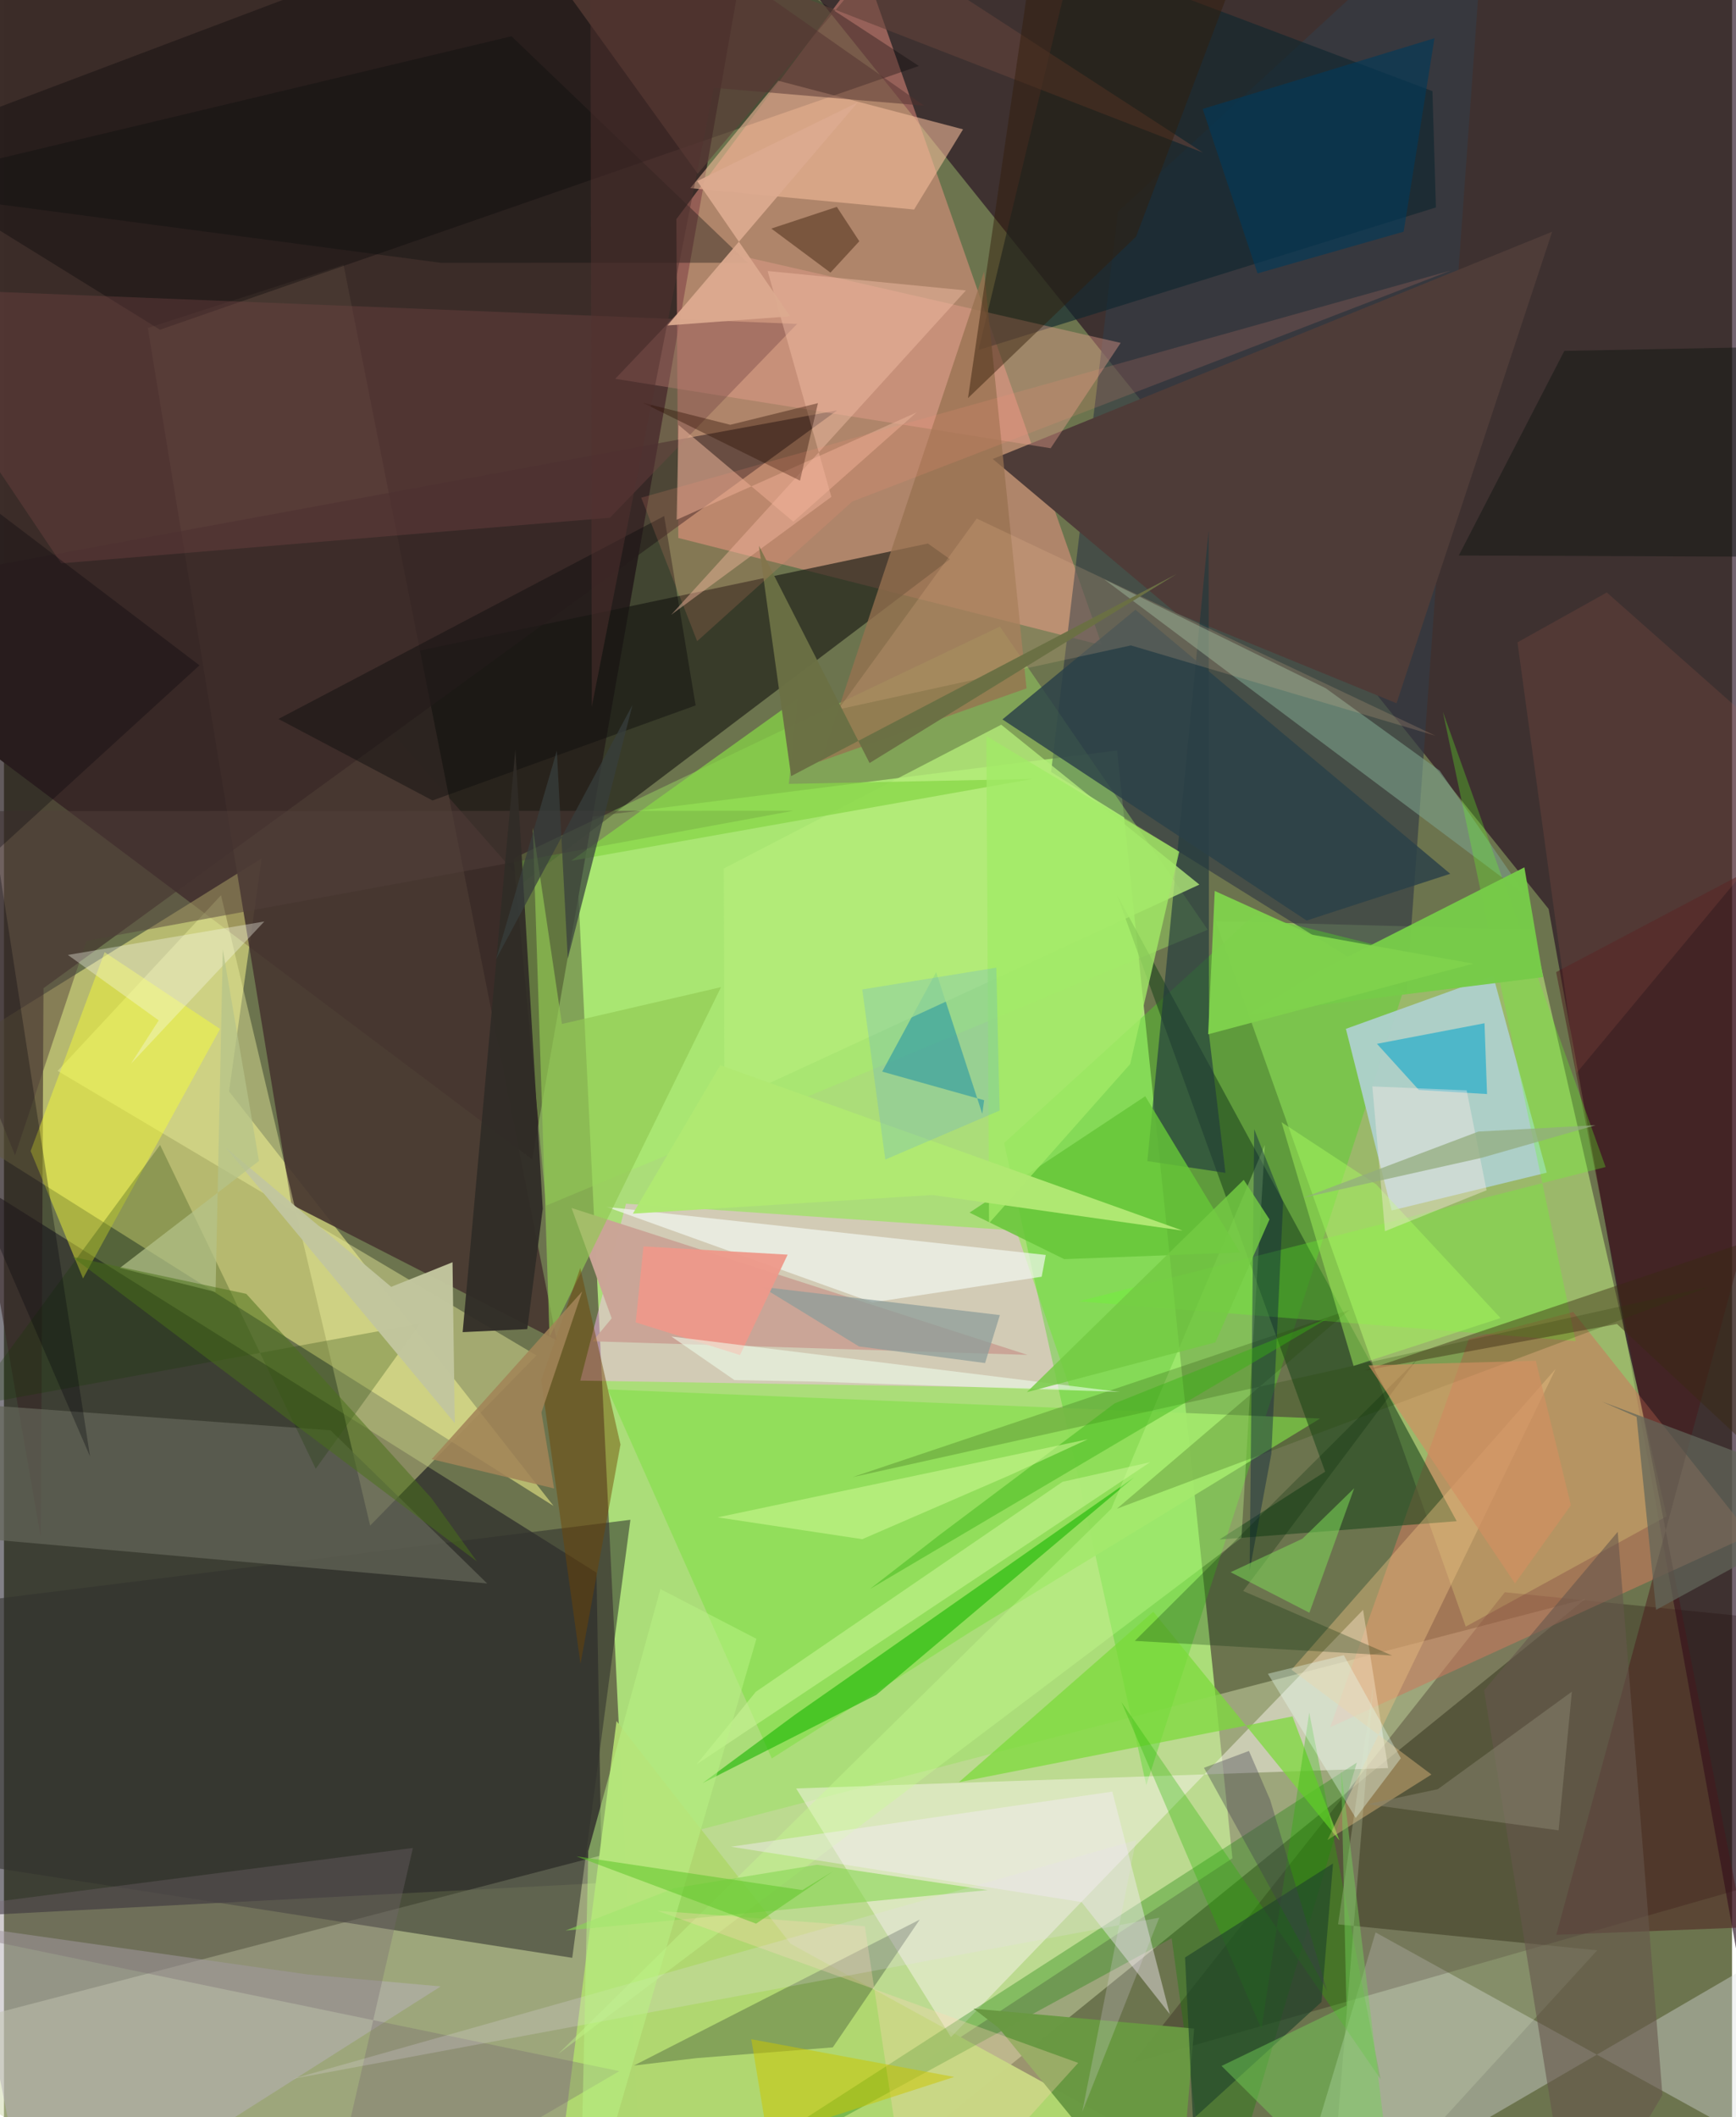<svg xmlns="http://www.w3.org/2000/svg" width="228" height="278" viewBox="0 0 836 1024"><path fill="#6c744e" d="M0 0h836v1024H0z"/><path fill="#b6ef80" fill-opacity=".851" d="M276.107 396.031L309.677 1086l284.617-187.22-55.771-535.809z"/><path fill="#3b2c28" fill-opacity=".992" d="M-62 322.257V-62h427.137L255.56 560.763z"/><path fill="#240d20" fill-opacity=".643" d="M898-5.501L863.81 1086 747.264 439.632 381.63-16.358z"/><path fill="#bfed7f" fill-opacity=".565" d="M586.152 445.528l153.374 4.154L804.4 733.359l-97.223 53.372z"/><path fill="#15121e" fill-opacity=".533" d="M286.658 760.635l2.573 150.108L-62 928.983V541.584z"/><path fill="#ced8a7" fill-opacity=".502" d="M379.288 1086l385.737-312.625-817.556 212.98 72.351 51.826z"/><path fill="#fefd8f" fill-opacity=".506" d="M124.65 415.215L-54.167 526.614l320.011 201.734-156.952-200.462z"/><path fill="#ff9b8b" fill-opacity=".455" d="M531.141 312.077L416.321-15.895l-91.023 121.892.943 154.198z"/><path fill="#343c45" fill-opacity=".675" d="M717.54-62l-39.037 542.518-171.924-107.142 32.302-270.995z"/><path fill="#ffb6f9" fill-opacity=".467" d="M278.813 667.77l22.095-85.57 188.779 12.985 26.113 76.43z"/><path fill="#4cd723" fill-opacity=".392" d="M483.864 552.837l68.758 310.633 129.995-401.652-77.698-19.373z"/><path fill="#1f1e17" fill-opacity=".667" d="M251.263 426.75l-90.865-103.458 286.587-60.415 10.703 7.607z"/><path fill="#493831" fill-opacity=".925" d="M139.087 582.622l-69.484-423.97 94.68-30.57 103.095 520.151z"/><path fill="#aed0cd" fill-opacity=".941" d="M720.43 471.931l-71.24 25.69 22.136 87.846 75.035-18.29z"/><path fill="#dde0e2" fill-opacity=".384" d="M619.4 1081.848l240.708-140.243L898 1064.137 663.546 934.643z"/><path fill="#1e090a" fill-opacity=".275" d="M546.24 997.656l179.836-227.54L898 787.419l-16.713 114.493z"/><path fill="#cb785d" fill-opacity=".573" d="M759.155 634.557l85.669 107.924-203.23 92.921 67.063-187.717z"/><path fill="#b0d770" fill-opacity=".984" d="M380.56 940.126L646.458 1086H263.827l32.522-253.58z"/><path fill="#fcf6ef" fill-opacity=".467" d="M383.238 865.016l74.9 120.26 199.357-206.643 12.127 76.521z"/><path fill="#a7f468" fill-opacity=".369" d="M582.341 449.676l-320.05 133.428-15.784-167.94 235.305-112.095z"/><path fill="#f1f29f" fill-opacity=".416" d="M177.148 737.867l80.48-82.289L25.97 517.956l79.041-84.947z"/><path fill="#372626" fill-opacity=".576" d="M403.073 198.492L19.121 477.957 17.844 743.84-62 284.02z"/><path fill="#91df59" fill-opacity=".918" d="M467.384 789.405l169.33-103.32-344.66-14.072 79.386 178.48z"/><path fill="#214a20" fill-opacity=".612" d="M588.028 744.596l51.124-32.796-100.638-278.862L702.8 735.754z"/><path fill="#010004" fill-opacity=".314" d="M-62 74.344L298.924-62l143.67 93.906-367.122 127.57z"/><path fill="#30312d" fill-opacity=".561" d="M-62 894.476l30.374-117.713 334.68-41.693-28.131 211.863z"/><path fill="#107e00" fill-opacity=".325" d="M654.471 852.525L585.227 1086 564.9 937.444 292.447 1086z"/><path fill="#656659" fill-opacity=".698" d="M-62 675.766l219.986 16.016 75.775 74.079L-62 739.645z"/><path fill="#f4bc9c" fill-opacity=".573" d="M374.617 39.06l-42.602 51.955 108.272 10.334 23.687-38.793z"/><path fill="#4e3c38" d="M748.989 112.08l-75.3 228.058-106.775-43.681-88.556-74.466z"/><path fill="#0e252e" fill-opacity=".62" d="M692.741 100.331l-221.266 68.937 45.796-190.731 173.784 65.54z"/><path fill="#18b502" fill-opacity=".592" d="M546.759 714.514L421.975 819.78l-84.063 42.682 44.648-33.022z"/><path fill="#b8b2b8" fill-opacity=".533" d="M-16.627 931.751l163.682 23.257 64.214 5.76L14.087 1086z"/><path fill="#eea491" fill-opacity=".388" d="M295.74 183.213l57.25-60.244 187.25 42.87-33.875 50.962z"/><path fill="#7adb38" fill-opacity=".714" d="M623.342 830.172l-161.368 31.815 94.05-82.45 90.047 110.611z"/><path fill="#20393e" fill-opacity=".639" d="M590.91 567.267l-7.964-67.1-.158-243.573-29.644 304.99z"/><path fill="#caa597" fill-opacity=".996" d="M495.173 655.313L284.8 648.737l9.203-11.12-19.427-53.365z"/><path fill="#f8ff35" fill-opacity=".447" d="M12.903 556.703l35.8-96.15 55.85 37.12-66.3 120.663z"/><path fill="#c9ff92" fill-opacity=".345" d="M268.01 993.514l267.636-263.725 74.337-176.026-11.305 190.025z"/><path fill="#977150" fill-opacity=".753" d="M396.294 365.323l-1.914 3.125 100.312-35.5-20.537-201.692z"/><path fill="#734344" fill-opacity=".388" d="M27.664 272.46l265.492-22.053 90.546-93.744L-62 138.813z"/><path fill="#7ba08a" fill-opacity=".6" d="M532.289 280.212l107.136 52.664 55.109 39.841 41.773 60.323z"/><path fill="#27352b" fill-opacity=".318" d="M304.731 999.033l138.319-70.606-42.089 61.815-65.915 5.196z"/><path fill="#2b4148" fill-opacity=".824" d="M630.183 445.235L483.04 347.952l64.325-53.036 152.301 127.708z"/><path fill="#3ba78b" fill-opacity=".745" d="M473.276 538.7l-22.303-68.514-26.097 48.12 49.31 13.836z"/><path fill="#4a171b" fill-opacity=".471" d="M750.98 935.793L898 392.554l-147.103 77.617 90.654 462.071z"/><path fill="#65ff28" fill-opacity=".29" d="M774.84 564.438l-254.853 64.964 240.366 19.23L696.1 344.244z"/><path fill="#edc082" fill-opacity=".416" d="M690.582 858.267l-50.308 31.693 110.41-227.893-127.83 145.503z"/><path fill="#224607" fill-opacity=".235" d="M538.406 729.704l286.681-107.383-414.502 92.105 240.359-80.866z"/><path fill="#e6b096" fill-opacity=".561" d="M325.411 251.404l.954-45.85 55.514 46.764 59.587-52.822z"/><path fill="#f2f7f0" fill-opacity=".686" d="M503.99 606.98l-1.977 10.523-81.902 12.445-128.67-46.23z"/><path fill="#163900" fill-opacity=".255" d="M201.302 640.173l-50.476 70.197L75.53 553.775l-92.922 126.458z"/><path fill="#28adca" fill-opacity=".71" d="M664.211 504.854l52.036-9.948 1.226 34.25-33.004-1.992z"/><path fill="#66c538" fill-opacity=".827" d="M597.94 605.778l-84.976 3.228-45.827-22.512 84.98-56.279z"/><path fill="#f7edf7" fill-opacity=".435" d="M521.335 919.964l-169.63-26.775 184.478-26.632 27.803 107.583z"/><path fill="#53403b" fill-opacity=".478" d="M39.96 454.996l-34.6 103.76L-62 392.343l443.886-.209z"/><path fill="#27b500" fill-opacity=".318" d="M665.985 1005.649L540.634 823.285l67.724 158.094 23.104-153.064z"/><path fill="#0f0e0e" fill-opacity=".455" d="M334.617 341.188l-15.23-91.59-186.608 98.139 74.556 39.416z"/><path fill="#76cb49" fill-opacity=".98" d="M744.573 472.6L602.74 490.35l33.85-20.706 98.953-50.132z"/><path fill="#62433a" fill-opacity=".608" d="M230.39-62L335.627 84.026 427.62-25.196l152.456 99.017z"/><path fill="#88d753" fill-opacity=".592" d="M324.308 913.252l69.058-11.337 82.501 12.259-204.222 19.58z"/><path fill="#c2c69e" fill-opacity=".973" d="M187.33 622.406L217 610.515l1.102 77.818-110.955-133.415z"/><path fill="#b4ed7b" fill-opacity=".776" d="M348.27 420.044l.29 113.835 229.76-106.036-95.875-77.326z"/><path fill="#b96352" fill-opacity=".165" d="M775.417 286.565l-43.223 24.112 28.474 208.442 117.648-141.503z"/><path fill="#cdf797" fill-opacity=".529" d="M335.123 853.316l219.378-146.11-42.427 9.504-148.312 101.527z"/><path fill="#f4c0a8" fill-opacity=".443" d="M400.272 240.315l-77.463 57.01 142.553-156.846-95.913-9.4z"/><path fill="#91c953" fill-opacity=".667" d="M255.84 400.32l14.096 94.943 76.962-17.816-82.97 169.136z"/><path fill="#d3dfbb" fill-opacity=".247" d="M662.658 813.357L640.33 1086l130.435-142.697-125.372-12.572z"/><path fill="#6f4503" fill-opacity=".459" d="M298.26 698.672l-19.346 106.084-18.994-137.327 18.9-54.137z"/><path fill="#699942" fill-opacity=".976" d="M481.274 980.876l-12.183-9.373 106.693 9.652L567.112 1086z"/><path fill="#111813" fill-opacity=".49" d="M898 166.97l-143.122 2.734-51.066 98.97 140.12.565z"/><path fill="#65564c" fill-opacity=".584" d="M716.035 817.571l64.664-76.681 21.628 272.41-43.086 72.7z"/><path fill="#000107" fill-opacity=".294" d="M-62 464.848L94.582 321.795l-127-96.469 74.067 479.116z"/><path fill="#ffd8b3" fill-opacity=".322" d="M519.694 997.75l-203.553-73.568 100.343 7.496L439.806 1086z"/><path fill="#f9c796" fill-opacity=".18" d="M470.59 250.804l221.916 105.043-147.329-43.68-141.554 30.956z"/><path fill="#87d646" fill-opacity=".729" d="M379.712 379.142l4.272-41.24-109.604 78.436 223.327-39.612z"/><path fill="#a2ea66" fill-opacity=".784" d="M475.262 356.033l93.294 55.882L544.84 514.64l-68.277 76.976z"/><path fill="#302c27" fill-opacity=".941" d="M247.397 362.528l13.255 222.076-7.49 58.232-31.257 1.47z"/><path fill="#023a59" fill-opacity=".631" d="M579.909 52.696l26.532 79.542 70.69-20.188 14.915-93.57z"/><path fill="#766870" fill-opacity=".333" d="M297.723 1001.728L-62 927.278l259.84-33.49L153.536 1086z"/><path fill="#331d0a" fill-opacity=".463" d="M498.045-24.537L614.285-62l-66.592 176.423-81.313 78.12z"/><path fill="#1f442a" fill-opacity=".647" d="M571.375 946.755l3.816 78.192 62.21-56.662 5.565-66.977z"/><path fill="#0f2840" fill-opacity=".443" d="M602.615 759.622l10.543-56.63 5.672-121.576-13.996-35.253z"/><path fill="#fbfbef" fill-opacity=".349" d="M125.95 445.693l-64.512 68.8 13.436-20.97-43.94-31.647z"/><path fill="#002607" fill-opacity=".263" d="M671.58 800.731l-124.502-7.093 136.337-135.917-83.922 111.786z"/><path fill="#0a0c0c" fill-opacity=".349" d="M-62 90.933l307.519-73.398 114.273 109.557-148.441.018z"/><path fill="#e8fef4" fill-opacity=".357" d="M648.197 800.56l27.576 49.861-21.825 28.87-42.497-69.752z"/><path fill="#cbc601" fill-opacity=".506" d="M361.54 986.304l98.161 18.238L207.865 1086l161.493-52.27z"/><path fill="#392812" fill-opacity=".427" d="M780.357 640.384l-122.174 22.528 190.273-64.103L898 750.004z"/><path fill="#e8dbf3" fill-opacity=".22" d="M139.558 1005.488l419.346-77.978-37.298 94.048 26.053-131.5z"/><path fill="#331906" fill-opacity=".431" d="M402.927 100.067l-31.691 10.486 28.597 21.297 13.962-15.166z"/><path fill="#8b9c99" fill-opacity=".718" d="M481.801 636.054l-115.27-13.674 47.088 28.832 61.023 8.049z"/><path fill="#626659" fill-opacity=".718" d="M799.24 778.647L898 724.659l-124.922-46.735 16.734 7.36z"/><path fill="#37b212" fill-opacity=".431" d="M418.929 768.557l222.114-131.24-103.738 41.458-84.477 63.447z"/><path fill="#b0e872" fill-opacity=".988" d="M449.137 577.984l121.057 17.222-223.651-80.01-42.29 71.81z"/><path fill="#cffa95" fill-opacity=".545" d="M415.232 744.445l-69.916-10.556 179.004-37.768-37.192 17.153z"/><path fill="#a7fa5d" fill-opacity=".463" d="M652.91 660.647l-34.853-117.866 45.777 30.051 60.175 64.675z"/><path fill="#7fd24d" fill-opacity=".957" d="M632.246 451.974l-46.503-21.05-3.187 69.32 128.229-34.154z"/><path fill="#2a0e02" fill-opacity=".38" d="M393.784 194.994l-8.673 37.48-76.163-37.714 42.41 10.693z"/><path fill="#ee998a" fill-opacity=".949" d="M309.376 602.856l-3.754 36.732 50.447 15.805 23.055-48.562z"/><path fill="#75d257" fill-opacity=".459" d="M649.446 970.025l-60.402 29.193 85.43 85.07-27.591-228.371z"/><path fill="#a28458" fill-opacity=".871" d="M266.125 719.91l-59.202-14.158 72.81-81.121-19.717 58.528z"/><path fill="#b5c38a" fill-opacity=".702" d="M123.387 561.504l-17.515-102.263-3.513 165.653-46.302-11.611z"/><path fill="#6b7044" fill-opacity=".976" d="M567.234 277.666l-148.48 91.384-53.508-105.073L380.81 375.38z"/><path fill="#497219" fill-opacity=".506" d="M117.236 625.791l-84.268-17.943 195.828 147.364-22.026-30.63z"/><path fill="#888470" fill-opacity=".506" d="M752.08 885.274l6.431-67.07-64.845 47.157-34.103 7.263z"/><path fill="#efffed" fill-opacity=".557" d="M322.878 646.42l30.52 21.08 38.373.716 148.043 5.01z"/><path fill="#7fde59" fill-opacity=".514" d="M593.404 760.417l38.125 19.608 21.684-60.224-25.071 24.441z"/><path fill="#fcebe6" fill-opacity=".388" d="M661.992 525.46l6.109 70.023 49.144-19.796-9.632-48.326z"/><path fill="#ff9379" fill-opacity=".161" d="M410.353 242.599l289.64-111.783-391.7 109.89 27.049 69.418z"/><path fill="#d38f61" fill-opacity=".651" d="M741.049 658.15l-80.89 2.236 70.832 105.454 27.05-37.819z"/><path fill="#baf384" fill-opacity=".506" d="M364.028 792.632L278.48 1086l4.19-190.682 34.91-126.739z"/><path fill="#373f3d" fill-opacity=".725" d="M272.763 463.733l31.299-122.757-66.01 123.012 29.421-100.895z"/><path fill="#73ca43" fill-opacity=".824" d="M612.23 589.771l-26.205 59.489-91.205 24.098L599.766 570.64z"/><path fill="#dcaa8f" fill-opacity=".941" d="M380.366 152.997l-59.364 4.407 92.043-107.907-77.666 38.094z"/><path fill="#413e4f" fill-opacity=".365" d="M612.576 870.614l27.577 92.457-59.62-108.049 21.758-8.154z"/><path fill="#4d9bfe" fill-opacity=".192" d="M426.363 560.836l-11.138-82.264 64.849-10.553 1.606 69.125z"/><path fill="#523230" fill-opacity=".49" d="M343.387 42.472l-59.015 299.36L283.626-62 445.12 51.118z"/><path fill="#93ac7f" fill-opacity=".737" d="M713.297 547.294l56.685-3.067-55.348 15.819-85.984 19.247z"/><path fill="#61c72b" fill-opacity=".549" d="M401.132 905.062l-14.878 9.105-109.338-16.327 86.953 32.564z"/></svg>